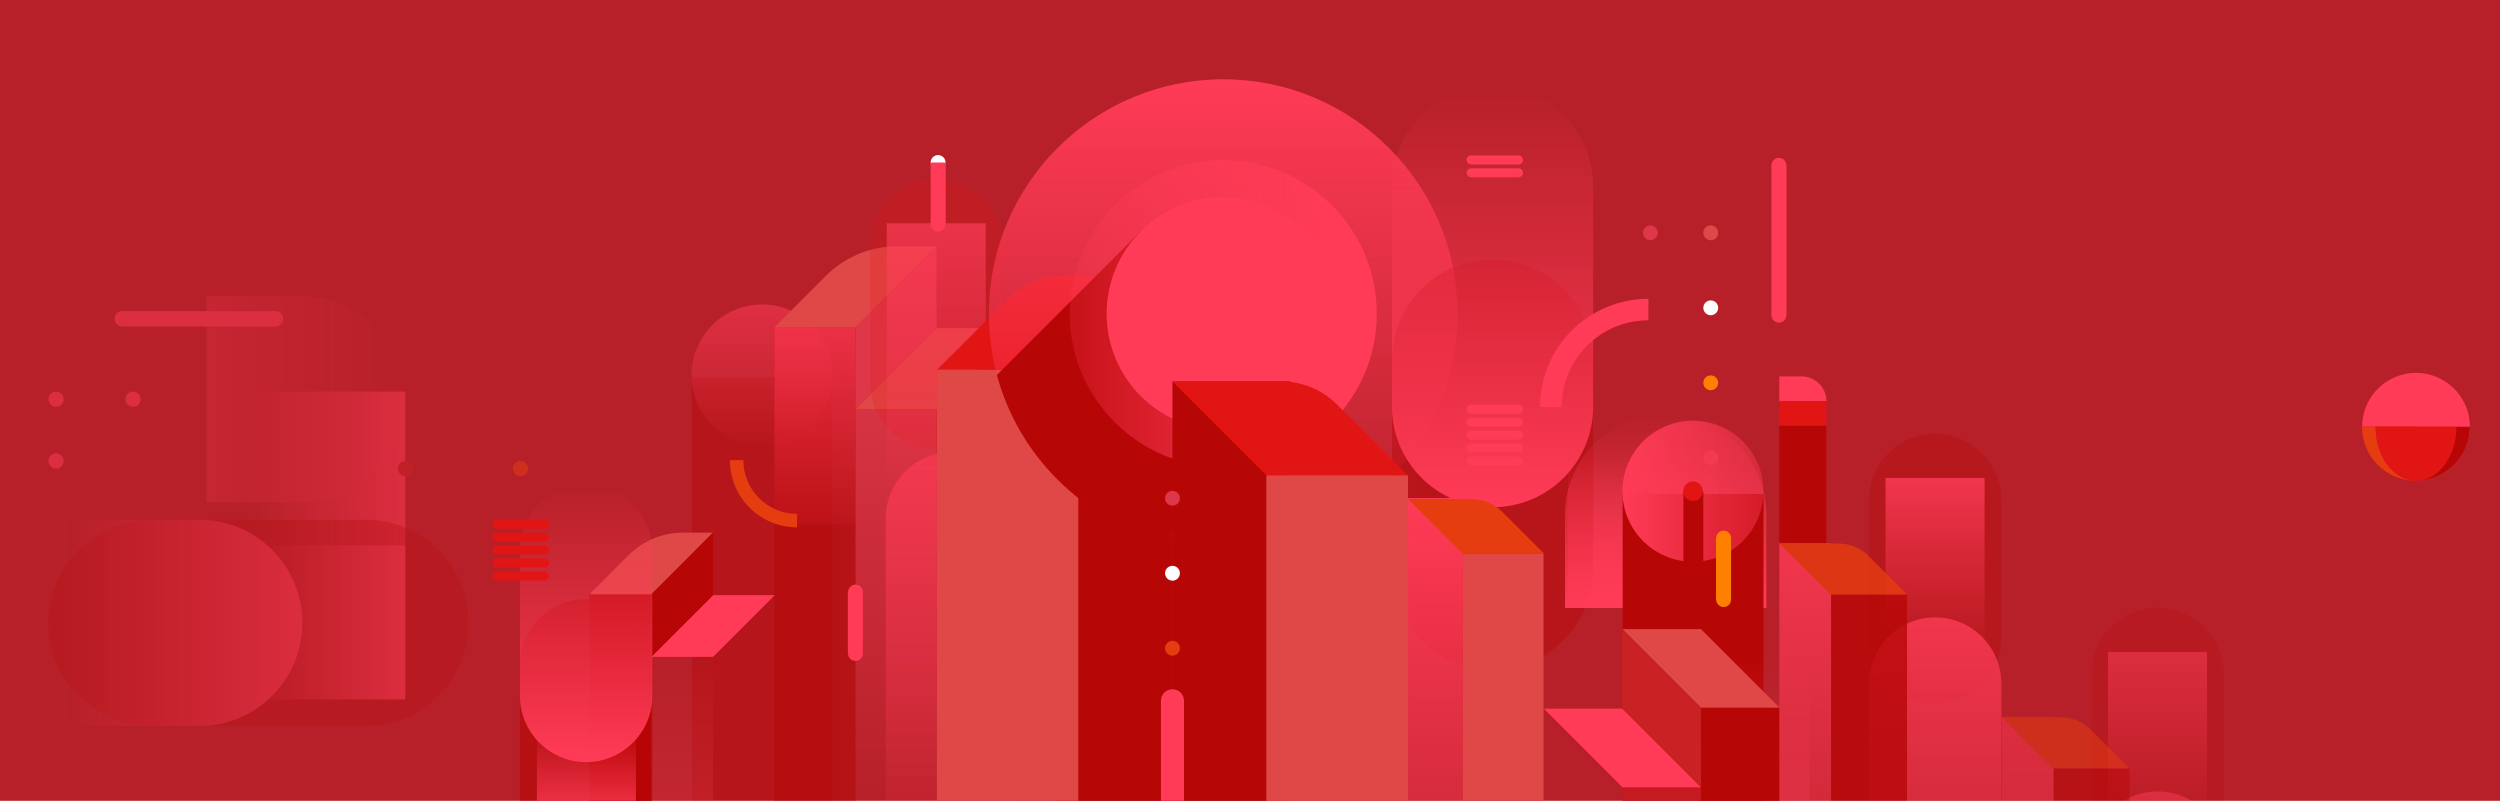 <svg id="Layer_1" xmlns="http://www.w3.org/2000/svg" xmlns:xlink="http://www.w3.org/1999/xlink" viewBox="0 0 1280 410"><path fill-rule="evenodd" clip-rule="evenodd" fill="#B72028" d="M0 0h1280v410H0z"/><defs><path id="SVGID_1_" d="M0 0h1280v410H0z"/></defs><clipPath id="SVGID_2_"><use xlink:href="#SVGID_1_" overflow="visible"/></clipPath><g clip-path="url(#SVGID_2_)"><g opacity=".7"><path opacity=".5" fill="#B70505" d="M354.2 193.3h72.1v275.2h-72.1z"/><g opacity=".8"><linearGradient id="SVGID_3_" gradientUnits="userSpaceOnUse" x1="390.193" y1="228.053" x2="390.193" y2="155.866"><stop offset="0" stop-color="#ff3b57" stop-opacity="0"/><stop offset="1" stop-color="#ff3b57"/></linearGradient><circle fill-rule="evenodd" clip-rule="evenodd" fill="url(#SVGID_3_)" cx="390.2" cy="192" r="36.1"/></g></g><linearGradient id="SVGID_4_" gradientUnits="userSpaceOnUse" x1="458.732" y1="412.479" x2="458.732" y2="165.576"><stop offset="0" stop-color="#dd3749" stop-opacity="0"/><stop offset="1" stop-color="#dd3749"/></linearGradient><path fill-rule="evenodd" clip-rule="evenodd" fill="url(#SVGID_4_)" d="M438 209.5h41.5v329H438z"/><path opacity=".5" fill-rule="evenodd" clip-rule="evenodd" fill="#B70606" d="M396.5 167.6H438v373.1h-41.5z"/><linearGradient id="SVGID_5_" gradientUnits="userSpaceOnUse" x1="417.251" y1="280.421" x2="417.251" y2="125.408"><stop offset="0" stop-color="#ff3b57" stop-opacity="0"/><stop offset="1" stop-color="#ff3b57"/></linearGradient><path fill-rule="evenodd" clip-rule="evenodd" fill="url(#SVGID_5_)" d="M396.5 167.6H438v100.8h-41.5z"/><g fill-rule="evenodd" clip-rule="evenodd"><path fill="#E04848" d="M438 167.6l41.5-41.5h-20.1c-13.7 0-26.8 5.4-36.5 15.1l-26.4 26.4H438zM479.5 209.5L521 168h-41.5L438 209.5z"/><path fill="#DD3749" d="M479.5 126v42L438 209.5v-41.9z"/></g><g opacity=".8"><path opacity=".4" fill-rule="evenodd" clip-rule="evenodd" fill="#B70505" d="M956.9 326.5V256c0-18.7 15.2-33.9 33.9-33.9s33.9 15.2 33.9 33.9v70.5c0 18.7-15.2 33.9-33.9 33.9-18.7.1-33.9-15.1-33.9-33.9z"/><linearGradient id="SVGID_6_" gradientUnits="userSpaceOnUse" x1="4595.993" y1="6145.646" x2="4811.046" y2="6145.646" gradientTransform="rotate(90 5708.232 1428.306)"><stop offset="0" stop-color="#ff3b57"/><stop offset="1" stop-color="#ff3b57" stop-opacity="0"/></linearGradient><path fill-rule="evenodd" clip-rule="evenodd" fill="url(#SVGID_6_)" d="M956.9 497.2V350c0-18.7 15.2-33.9 33.9-33.9s33.9 15.2 33.9 33.9v147.2c0 18.7-15.2 33.9-33.9 33.9s-33.9-15.2-33.9-33.9z"/><linearGradient id="SVGID_7_" gradientUnits="userSpaceOnUse" x1="4524.666" y1="6145.773" x2="4612.719" y2="6145.773" gradientTransform="rotate(90 5708.232 1428.306)"><stop offset="0" stop-color="#ff3b57"/><stop offset="1" stop-color="#ff3b57" stop-opacity="0"/></linearGradient><path fill-rule="evenodd" clip-rule="evenodd" fill="url(#SVGID_7_)" d="M965.4 244.7h50.7v88.1h-50.7z"/></g><g opacity=".7"><path opacity=".3" fill-rule="evenodd" clip-rule="evenodd" fill="#E21515" d="M445.5 196.1v-70.5c0-18.7 15.2-33.9 33.9-33.9s33.9 15.2 33.9 33.9v70.5c0 18.7-15.2 33.9-33.9 33.9s-33.9-15.2-33.9-33.9z"/><linearGradient id="SVGID_8_" gradientUnits="userSpaceOnUse" x1="4511.426" y1="6649.071" x2="4726.48" y2="6649.071" gradientTransform="rotate(90 5708.232 1428.306)"><stop offset="0" stop-color="#ff3b57"/><stop offset="1" stop-color="#ff3b57" stop-opacity="0"/></linearGradient><path fill-rule="evenodd" clip-rule="evenodd" fill="url(#SVGID_8_)" d="M453.5 412.6V265.4c0-18.7 15.2-33.9 33.9-33.9s33.9 15.2 33.9 33.9v147.2c0 18.7-15.2 33.9-33.9 33.9-18.7.1-33.9-15.1-33.9-33.9z"/><linearGradient id="SVGID_9_" gradientUnits="userSpaceOnUse" x1="4394.225" y1="6657.197" x2="4538.132" y2="6657.197" gradientTransform="rotate(90 5708.232 1428.306)"><stop offset="0" stop-color="#ff3b57"/><stop offset="1" stop-color="#ff3b57" stop-opacity="0"/></linearGradient><path fill-rule="evenodd" clip-rule="evenodd" fill="url(#SVGID_9_)" d="M454 114.3h50.7v143.9H454z"/></g><path fill="#B70606" d="M540 141.1h60.3v378.6H540z"/><path fill="#E21515" d="M600.3 141.1l-48.2 48.2h-72.3l36.5-36.5c7.5-7.5 17.7-11.7 28.3-11.7h55.7z"/><path fill="#E04848" d="M479.7 189.4h72.4v330.4h-72.4z"/><linearGradient id="SVGID_10_" gradientUnits="userSpaceOnUse" x1="626.262" y1="280.613" x2="626.262" y2="40.616"><stop offset="0" stop-color="#ff3b57" stop-opacity="0"/><stop offset="1" stop-color="#ff3b57"/></linearGradient><circle fill-rule="evenodd" clip-rule="evenodd" fill="url(#SVGID_10_)" cx="626.3" cy="160.6" r="120"/><path fill-rule="evenodd" clip-rule="evenodd" fill="#B70606" d="M668.5 202.9l-73.6 73.6c-19.6-5.3-38.1-15.6-53.5-31s-25.7-33.9-31-53.5l73.6-73.6 84.5 84.5z"/><circle fill-rule="evenodd" clip-rule="evenodd" fill="#FF3B57" cx="626.3" cy="160.6" r="59.7"/><linearGradient id="SVGID_11_" gradientUnits="userSpaceOnUse" x1="510.208" y1="160.614" x2="676.528" y2="160.614"><stop offset="0" stop-color="#ff3b57" stop-opacity="0"/><stop offset="1" stop-color="#ff3b57"/></linearGradient><circle fill-rule="evenodd" clip-rule="evenodd" fill="url(#SVGID_11_)" cx="626.3" cy="160.6" r="78.6"/><linearGradient id="SVGID_12_" gradientUnits="userSpaceOnUse" x1="12481.911" y1="2617.183" x2="12558.85" y2="2617.183" gradientTransform="rotate(-90 5508.631 7284.569)"><stop offset="0" stop-color="#ff3b57"/><stop offset="1" stop-color="#ff3b57" stop-opacity="0"/></linearGradient><path fill-rule="evenodd" clip-rule="evenodd" fill="url(#SVGID_12_)" d="M802.8 234.4h76.9v76.9h-76.9z"/><path opacity=".4" fill-rule="evenodd" clip-rule="evenodd" fill="#B70505" d="M815.7 184.3v107c0 28.5-23.1 51.5-51.5 51.5-28.5 0-51.5-23.1-51.5-51.5v-107c0-28.5 23.1-51.5 51.5-51.5s51.5 23.1 51.5 51.5z"/><linearGradient id="SVGID_13_" gradientUnits="userSpaceOnUse" x1="12533.452" y1="2540.055" x2="12749.336" y2="2540.055" gradientTransform="rotate(-90 5508.631 7284.569)"><stop offset="0" stop-color="#ff3b57"/><stop offset="1" stop-color="#ff3b57" stop-opacity="0"/></linearGradient><path fill-rule="evenodd" clip-rule="evenodd" fill="url(#SVGID_13_)" d="M815.7 95.4v112.8c0 28.5-23.1 51.5-51.5 51.5-28.5 0-51.5-23.1-51.5-51.5V95.4c0-28.5 23.1-51.5 51.5-51.5s51.5 23 51.5 51.5z"/><linearGradient id="SVGID_14_" gradientUnits="userSpaceOnUse" x1="12481.897" y1="2628.769" x2="12581.286" y2="2628.769" gradientTransform="rotate(-90 5508.631 7284.569)"><stop offset="0" stop-color="#ff3b57"/><stop offset="1" stop-color="#ff3b57" stop-opacity="0"/></linearGradient><path fill-rule="evenodd" clip-rule="evenodd" fill="url(#SVGID_14_)" d="M904.4 263.5v47.8H801.3v-47.8c0-28.5 23.1-51.5 51.5-51.5 28.5-.1 51.6 23 51.6 51.5z"/><circle fill-rule="evenodd" clip-rule="evenodd" fill="#DD3749" cx="875.9" cy="311.1" r="3.8"/><circle fill-rule="evenodd" clip-rule="evenodd" fill="#DD3749" cx="875.9" cy="272.7" r="3.8"/><circle fill-rule="evenodd" clip-rule="evenodd" fill="#DD3749" cx="875.9" cy="234.4" r="3.8"/><circle fill-rule="evenodd" clip-rule="evenodd" fill="#FF8000" cx="875.9" cy="196" r="3.8"/><circle fill-rule="evenodd" clip-rule="evenodd" fill="#FFF" cx="875.9" cy="157.6" r="3.8"/><circle fill-rule="evenodd" clip-rule="evenodd" fill="#E04848" cx="875.9" cy="119.2" r="3.8"/><circle fill-rule="evenodd" clip-rule="evenodd" fill="#DD3749" cx="845" cy="119.2" r="3.8"/><g><circle fill-rule="evenodd" clip-rule="evenodd" fill="#FF3B57" cx="480.3" cy="114.7" r="3.8"/><circle fill-rule="evenodd" clip-rule="evenodd" fill="#FFF" cx="480.3" cy="83.2" r="3.8"/><path fill-rule="evenodd" clip-rule="evenodd" fill="#FF3B57" d="M476.5 83.2h7.7v31.5h-7.7z"/></g><g><circle fill-rule="evenodd" clip-rule="evenodd" fill="#E53C10" cx="841.2" cy="311.1" r="3.8"/><circle fill-rule="evenodd" clip-rule="evenodd" fill="#CA2224" cx="841.2" cy="253.5" r="3.8"/></g><g><circle fill-rule="evenodd" clip-rule="evenodd" fill="#FF3B57" cx="910.8" cy="161.4" r="3.8"/><circle fill-rule="evenodd" clip-rule="evenodd" fill="#FF3B57" cx="910.8" cy="84.6" r="3.8"/><path fill-rule="evenodd" clip-rule="evenodd" fill="#FF3B57" d="M907 84.6h7.7v76.8H907z"/></g><g opacity=".5"><linearGradient id="SVGID_15_" gradientUnits="userSpaceOnUse" x1="8822.406" y1="3602.187" x2="8901.235" y2="3602.187" gradientTransform="rotate(180 4514.978 1921.02)"><stop offset="0" stop-color="#ff3b57"/><stop offset="1" stop-color="#ff3b57" stop-opacity="0"/></linearGradient><path fill-rule="evenodd" clip-rule="evenodd" fill="url(#SVGID_15_)" d="M128.7 200.5h78.8v78.8h-78.8z"/><path opacity=".4" fill-rule="evenodd" clip-rule="evenodd" fill="#B70505" d="M77.5 266.1h109.7c29.2 0 52.8 23.6 52.8 52.8 0 29.2-23.6 52.8-52.8 52.8H77.5c-29.2 0-52.8-23.6-52.8-52.8 0-29.2 23.6-52.8 52.8-52.8z"/><linearGradient id="SVGID_16_" gradientUnits="userSpaceOnUse" x1="8867.714" y1="3523.164" x2="8998.077" y2="3523.164" gradientTransform="rotate(180 4514.978 1921.02)"><stop offset="0" stop-color="#ff3b57"/><stop offset="1" stop-color="#ff3b57" stop-opacity="0"/></linearGradient><path fill-rule="evenodd" clip-rule="evenodd" fill="url(#SVGID_16_)" d="M-13.6 266.1H102c29.2 0 52.8 23.6 52.8 52.8 0 29.2-23.6 52.8-52.8 52.8H-13.6c-29.2 0-52.8-23.6-52.8-52.8 0-29.2 23.6-52.8 52.8-52.8z"/><linearGradient id="SVGID_17_" gradientUnits="userSpaceOnUse" x1="10483.693" y1="-1461.951" x2="10585.526" y2="-1461.951" gradientTransform="translate(-10377.963 1666.348)"><stop offset="0" stop-color="#ff3b57"/><stop offset="1" stop-color="#ff3b57" stop-opacity="0"/></linearGradient><path opacity=".4" fill-rule="evenodd" clip-rule="evenodd" fill="url(#SVGID_17_)" d="M154.8 257.2h-49V151.6h49c29.2 0 52.8 23.6 52.8 52.8 0 29.2-23.7 52.8-52.8 52.8z"/><circle fill-rule="evenodd" clip-rule="evenodd" fill="#FF3B57" cx="68.1" cy="204.4" r="3.9"/><circle fill-rule="evenodd" clip-rule="evenodd" fill="#FF3B57" cx="28.7" cy="204.4" r="3.9"/><circle fill-rule="evenodd" clip-rule="evenodd" fill="#FF3B57" cx="28.7" cy="236" r="3.9"/><circle fill-rule="evenodd" clip-rule="evenodd" fill="#FF3B57" cx="117.9" cy="574.5" r="3.9"/><circle fill-rule="evenodd" clip-rule="evenodd" fill="#FF3B57" cx="85.7" cy="574.5" r="3.9"/><path fill-rule="evenodd" clip-rule="evenodd" fill="#FF3B57" d="M85.7 570.6H118v7.9H85.7z"/><g><circle fill-rule="evenodd" clip-rule="evenodd" fill="#E53C10" cx="266.5" cy="239.9" r="3.9"/><circle fill-rule="evenodd" clip-rule="evenodd" fill="#CA2224" cx="207.6" cy="239.9" r="3.9"/></g><g><circle fill-rule="evenodd" clip-rule="evenodd" fill="#FF3B57" cx="141.1" cy="163.2" r="3.9"/><circle fill-rule="evenodd" clip-rule="evenodd" fill="#FF3B57" cx="62.5" cy="163.2" r="3.9"/><path fill-rule="evenodd" clip-rule="evenodd" fill="#FF3B57" d="M62.5 159.3h78.7v7.9H62.5z"/></g><linearGradient id="SVGID_18_" gradientUnits="userSpaceOnUse" x1="8822.406" y1="3523.36" x2="8901.235" y2="3523.36" gradientTransform="rotate(180 4514.978 1921.02)"><stop offset="0" stop-color="#ff3b57"/><stop offset="1" stop-color="#ff3b57" stop-opacity="0"/></linearGradient><path fill-rule="evenodd" clip-rule="evenodd" fill="url(#SVGID_18_)" d="M128.7 279.2h78.8v78.9h-78.8z"/></g><g><path fill="#E04848" d="M749 283.3h41.3v242.6H749z"/><linearGradient id="SVGID_19_" gradientUnits="userSpaceOnUse" x1="734.969" y1="525.879" x2="734.969" y2="254.97"><stop offset="0" stop-color="#ff3b57" stop-opacity="0"/><stop offset="1" stop-color="#ff3b57"/></linearGradient><path fill="url(#SVGID_19_)" d="M720.9 255H749v270.9h-28.1z"/><path fill="#E53C10" d="M720.9 255.5l27.8 27.8h41.7l-21.1-21.1c-4.3-4.3-10.2-6.7-16.3-6.7h-32.1z"/><g><path fill="#B70606" d="M600.3 195.3h60.3v324.4h-60.3z"/><path fill="#E21515" d="M600.3 195.3l48.2 48.2h72.3L684.4 207c-7.5-7.5-17.7-11.7-28.3-11.7h-55.8z"/><path fill="#E04848" d="M648.5 243.5h72.4v276.2h-72.4z"/><path fill="#E04848" d="M648.5 243.5h72.4v276.2h-72.4z"/></g><path fill="#B70606" d="M830.8 252.9h72.1v275.2h-72.1z"/><g><linearGradient id="SVGID_20_" gradientUnits="userSpaceOnUse" x1="830.722" y1="251.499" x2="953.709" y2="251.499"><stop offset="0" stop-color="#ff3b57"/><stop offset="1" stop-color="#ff3b57" stop-opacity="0"/></linearGradient><circle fill-rule="evenodd" clip-rule="evenodd" fill="url(#SVGID_20_)" cx="866.8" cy="251.5" r="36.1"/><path fill-rule="evenodd" clip-rule="evenodd" fill="#B70606" d="M861.9 251.5h10.2v37.8h-10.2z"/><circle fill-rule="evenodd" clip-rule="evenodd" fill="#E21515" cx="866.8" cy="251.5" r="5"/></g></g><g><circle fill-rule="evenodd" clip-rule="evenodd" fill="#FF8000" cx="882.5" cy="307" r="3.8"/><circle fill-rule="evenodd" clip-rule="evenodd" fill="#FF8000" cx="882.5" cy="275.5" r="3.8"/><path fill-rule="evenodd" clip-rule="evenodd" fill="#FF8000" d="M878.6 275.5h7.7V307h-7.7z"/></g><g><circle fill-rule="evenodd" clip-rule="evenodd" fill="#FF3B57" cx="438" cy="334.6" r="3.8"/><circle fill-rule="evenodd" clip-rule="evenodd" fill="#FF3B57" cx="438" cy="303.1" r="3.8"/><path fill-rule="evenodd" clip-rule="evenodd" fill="#FF3B57" d="M434.1 303.1h7.7v31.5h-7.7z"/></g><linearGradient id="SVGID_21_" gradientUnits="userSpaceOnUse" x1="878.631" y1="516.253" x2="878.631" y2="336.016"><stop offset="0" stop-color="#dd3749"/><stop offset="1" stop-color="#dd3749" stop-opacity="0"/></linearGradient><path fill-rule="evenodd" clip-rule="evenodd" fill="url(#SVGID_21_)" d="M830.8 336h95.7v180.2h-95.7z"/><g fill-rule="evenodd" clip-rule="evenodd"><path fill="#E04848" d="M870.9 362.4l-40.3-40.3h40.3l40.3 40.3z"/><path fill="#FF3B57" d="M830.7 403.1l-40.3-40.3h40.2l40.3 40.3z"/><path fill="#B70606" d="M870.9 362.4h40.2v153.5h-40.2z"/><path fill="#CA2224" d="M830.6 322.1v40.7l40.3 40.3v-40.7z"/></g><path fill-rule="evenodd" clip-rule="evenodd" fill="#FF3B57" d="M844 164v-11c-30.7 0-55.5 24.8-55.5 55.5h11.1c-.1-24.6 19.8-44.5 44.4-44.5z"/><g><linearGradient id="SVGID_22_" gradientUnits="userSpaceOnUse" x1="349.268" y1="587.04" x2="349.268" y2="336.318"><stop offset="0" stop-color="#dd3749"/><stop offset="1" stop-color="#dd3749" stop-opacity="0"/></linearGradient><path fill-rule="evenodd" clip-rule="evenodd" fill="url(#SVGID_22_)" d="M333.5 336.3h31.6V587h-31.6z"/><path fill-rule="evenodd" clip-rule="evenodd" fill="#B70606" d="M301.8 303.9h31.6v284.8h-31.6z"/><g fill-rule="evenodd" clip-rule="evenodd"><path fill="#E04848" d="M333.4 304.3l31.6-31.6h-15.3c-10.4 0-20.4 4.1-27.8 11.5l-20.1 20.1h31.6z"/><path fill="#FF3B57" d="M365.1 336.3l31.6-31.6h-31.6l-31.6 31.6z"/><path fill="#B70606" d="M365.1 272.7v32l-31.6 31.6v-32z"/></g></g><path fill-rule="evenodd" clip-rule="evenodd" fill="#E53C10" d="M380.6 235.6h-6.9c0 19 15.4 34.4 34.4 34.4v-6.9c-15.2 0-27.5-12.3-27.5-27.5z"/><g fill-rule="evenodd" clip-rule="evenodd"><path fill="#B70606" d="M911 217.9h24.1v60.3H911z"/><path fill="#E21515" d="M911 205.3h24.1v12.6H911z"/><path fill="#FF3B57" d="M935.1 205.3H911v-12.6h11.5c7 .1 12.6 5.7 12.6 12.6z"/></g><g><circle fill-rule="evenodd" clip-rule="evenodd" fill="#FF3B57" cx="600.3" cy="476.5" r="5.9"/><circle fill-rule="evenodd" clip-rule="evenodd" fill="#FF3B57" cx="600.3" cy="358.8" r="5.9"/><path fill-rule="evenodd" clip-rule="evenodd" fill="#FF3B57" d="M594.4 358.8h11.8v117.7h-11.8z"/></g><g><circle fill-rule="evenodd" clip-rule="evenodd" fill="#E53C10" cx="600.3" cy="331.9" r="3.8"/><circle fill-rule="evenodd" clip-rule="evenodd" fill="#FFF" cx="600.3" cy="293.5" r="3.8"/><circle fill-rule="evenodd" clip-rule="evenodd" fill="#DD3749" cx="600.3" cy="255.1" r="3.8"/></g><g opacity=".8"><path fill="#B70606" d="M937.5 304.3h38.9v228.2h-38.9z"/><linearGradient id="SVGID_23_" gradientUnits="userSpaceOnUse" x1="924.276" y1="532.534" x2="924.276" y2="278.226"><stop offset="0" stop-color="#ff3b57" stop-opacity="0"/><stop offset="1" stop-color="#ff3b57"/></linearGradient><path fill="url(#SVGID_23_)" d="M911 278.2h26.5v254.3H911z"/><path fill="#E53C10" d="M911 278.2l26.2 26.2h39.2l-19.8-19.8c-4.1-4.1-9.6-6.3-15.3-6.3H911z"/></g><g opacity=".5"><path opacity=".4" fill-rule="evenodd" clip-rule="evenodd" fill="#B70505" d="M1070.8 415.6v-70.5c0-18.7 15.2-33.9 33.9-33.9s33.9 15.2 33.9 33.9v70.5c0 18.7-15.2 33.9-33.9 33.9s-33.9-15.2-33.9-33.9z"/><linearGradient id="SVGID_24_" gradientUnits="userSpaceOnUse" x1="4685.058" y1="6031.807" x2="4900.111" y2="6031.807" gradientTransform="rotate(90 5708.232 1428.306)"><stop offset="0" stop-color="#ff3b57"/><stop offset="1" stop-color="#ff3b57" stop-opacity="0"/></linearGradient><path fill-rule="evenodd" clip-rule="evenodd" fill="url(#SVGID_24_)" d="M1070.8 586.2V439.1c0-18.7 15.2-33.9 33.9-33.9s33.9 15.2 33.9 33.9v147.2c0 18.7-15.2 33.9-33.9 33.9s-33.9-15.2-33.9-34z"/><linearGradient id="SVGID_25_" gradientUnits="userSpaceOnUse" x1="4613.731" y1="6031.933" x2="4701.784" y2="6031.933" gradientTransform="rotate(90 5708.232 1428.306)"><stop offset="0" stop-color="#ff3b57"/><stop offset="1" stop-color="#ff3b57" stop-opacity="0"/></linearGradient><path fill-rule="evenodd" clip-rule="evenodd" fill="url(#SVGID_25_)" d="M1079.3 333.8h50.7v88.1h-50.7z"/></g><g opacity=".5"><path fill="#B70606" d="M1051.4 393.4h38.9v228.2h-38.9z"/><linearGradient id="SVGID_26_" gradientUnits="userSpaceOnUse" x1="1038.116" y1="621.598" x2="1038.116" y2="367.291"><stop offset="0" stop-color="#ff3b57" stop-opacity="0"/><stop offset="1" stop-color="#ff3b57"/></linearGradient><path fill="url(#SVGID_26_)" d="M1024.9 367.3h26.5v254.3h-26.5z"/><path fill="#E53C10" d="M1024.8 367.2l26.2 26.2h39.2l-19.8-19.8c-4.1-4.1-9.6-6.3-15.3-6.3h-30.3z"/></g><g><path opacity=".6" fill-rule="evenodd" clip-rule="evenodd" fill="#B70505" d="M334 340.6v70.5c0 18.7-15.2 33.9-33.9 33.9s-33.9-15.2-33.9-33.9v-70.5c0-18.7 15.2-33.9 33.9-33.9 18.7-.1 33.9 15.1 33.9 33.9z"/><linearGradient id="SVGID_27_" gradientUnits="userSpaceOnUse" x1="12402.965" y1="2076.012" x2="12545.146" y2="2076.012" gradientTransform="rotate(-90 5508.631 7284.569)"><stop offset="0" stop-color="#ff3b57"/><stop offset="1" stop-color="#ff3b57" stop-opacity="0"/></linearGradient><path fill-rule="evenodd" clip-rule="evenodd" fill="url(#SVGID_27_)" d="M334 282v74.3c0 18.7-15.2 33.9-33.9 33.9s-33.9-15.2-33.9-33.9V282c0-18.7 15.2-33.9 33.9-33.9S334 263.3 334 282z"/><linearGradient id="SVGID_28_" gradientUnits="userSpaceOnUse" x1="12369.02" y1="2076.138" x2="12419.691" y2="2076.138" gradientTransform="rotate(-90 5508.631 7284.569)"><stop offset="0" stop-color="#ff3b57"/><stop offset="1" stop-color="#ff3b57" stop-opacity="0"/></linearGradient><path fill-rule="evenodd" clip-rule="evenodd" fill="url(#SVGID_28_)" d="M274.9 373.5h50.7v50.7h-50.7z"/></g><g fill-rule="evenodd" clip-rule="evenodd"><circle fill="#FF3B57" cx="1237" cy="218.5" r="27.6"/><path fill="#B70606" d="M1264.6 218.5c0 15.2-12.4 27.6-27.6 27.6s-27.6-12.4-27.6-27.6h55.2z"/><path fill="#E53C10" d="M1237 246.1v-27.6h-27.7c.1 15.3 12.4 27.6 27.7 27.6z"/><path fill="#E21515" d="M1257.7 218.5h-41.4c0 15.2 9.3 27.6 20.7 27.6s20.7-12.3 20.7-27.6z"/><path fill="#E21515" d="M1237 246.1v-27.6h-20.7c0 15.3 9.2 27.6 20.7 27.6z"/></g></g><g clip-path="url(#SVGID_2_)"><path fill="#E21515" d="M278.8 424.8h-24.3c-1.3 0-2.3-1.1-2.3-2.3 0-1.3 1.1-2.3 2.3-2.3h24.3c1.3 0 2.3 1.1 2.3 2.3.1 1.3-1 2.3-2.3 2.3zM278.8 418.2h-24.3c-1.3 0-2.3-1.1-2.3-2.3 0-1.3 1.1-2.3 2.3-2.3h24.3c1.3 0 2.3 1.1 2.3 2.3.1 1.3-1 2.3-2.3 2.3zM278.8 297.2h-24.3c-1.3 0-2.3-1.1-2.3-2.3 0-1.3 1.1-2.3 2.3-2.3h24.3c1.3 0 2.3 1.1 2.3 2.3.1 1.2-1 2.3-2.3 2.3zM278.8 290.5h-24.3c-1.3 0-2.3-1.1-2.3-2.3 0-1.3 1.1-2.3 2.3-2.3h24.3c1.3 0 2.3 1.1 2.3 2.3.1 1.3-1 2.3-2.3 2.3zM278.8 283.9h-24.3c-1.3 0-2.3-1.1-2.3-2.3 0-1.3 1.1-2.3 2.3-2.3h24.3c1.3 0 2.3 1.1 2.3 2.3.1 1.3-1 2.3-2.3 2.3zM278.8 277.3h-24.3c-1.3 0-2.3-1.1-2.3-2.3 0-1.3 1.1-2.3 2.3-2.3h24.3c1.3 0 2.3 1.1 2.3 2.3.1 1.2-1 2.3-2.3 2.3zM278.8 270.7h-24.3c-1.3 0-2.3-1.1-2.3-2.3 0-1.3 1.1-2.3 2.3-2.3h24.3c1.3 0 2.3 1.1 2.3 2.3.1 1.2-1 2.3-2.3 2.3z"/></g><g clip-path="url(#SVGID_2_)" fill="#FF3B57"><path d="M753.2 79.6h24.3c1.3 0 2.3 1.1 2.3 2.3 0 1.3-1.1 2.3-2.3 2.3h-24.3c-1.3 0-2.3-1.1-2.3-2.3-.1-1.3 1-2.3 2.3-2.3zM753.2 86.2h24.3c1.3 0 2.3 1.1 2.3 2.3 0 1.3-1.1 2.3-2.3 2.3h-24.3c-1.3 0-2.3-1.1-2.3-2.3-.1-1.3 1-2.3 2.3-2.3zM753.2 207.2h24.3c1.3 0 2.3 1.1 2.3 2.3 0 1.3-1.1 2.3-2.3 2.3h-24.3c-1.3 0-2.3-1.1-2.3-2.3-.1-1.2 1-2.3 2.3-2.3zM753.2 213.9h24.3c1.3 0 2.3 1.1 2.3 2.3 0 1.3-1.1 2.3-2.3 2.3h-24.3c-1.3 0-2.3-1.1-2.3-2.3-.1-1.3 1-2.3 2.3-2.3zM753.2 220.5h24.3c1.3 0 2.3 1.1 2.3 2.3 0 1.3-1.1 2.3-2.3 2.3h-24.3c-1.3 0-2.3-1.1-2.3-2.3-.1-1.3 1-2.3 2.3-2.3zM753.2 227.1h24.3c1.3 0 2.3 1.1 2.3 2.3 0 1.3-1.1 2.3-2.3 2.3h-24.3c-1.3 0-2.3-1.1-2.3-2.3-.1-1.2 1-2.3 2.3-2.3zM753.2 233.7h24.3c1.3 0 2.3 1.1 2.3 2.3 0 1.3-1.1 2.3-2.3 2.3h-24.3c-1.3 0-2.3-1.1-2.3-2.3-.1-1.2 1-2.3 2.3-2.3z"/></g><path fill="none" d="M0-1h1280v411H0z"/></svg>